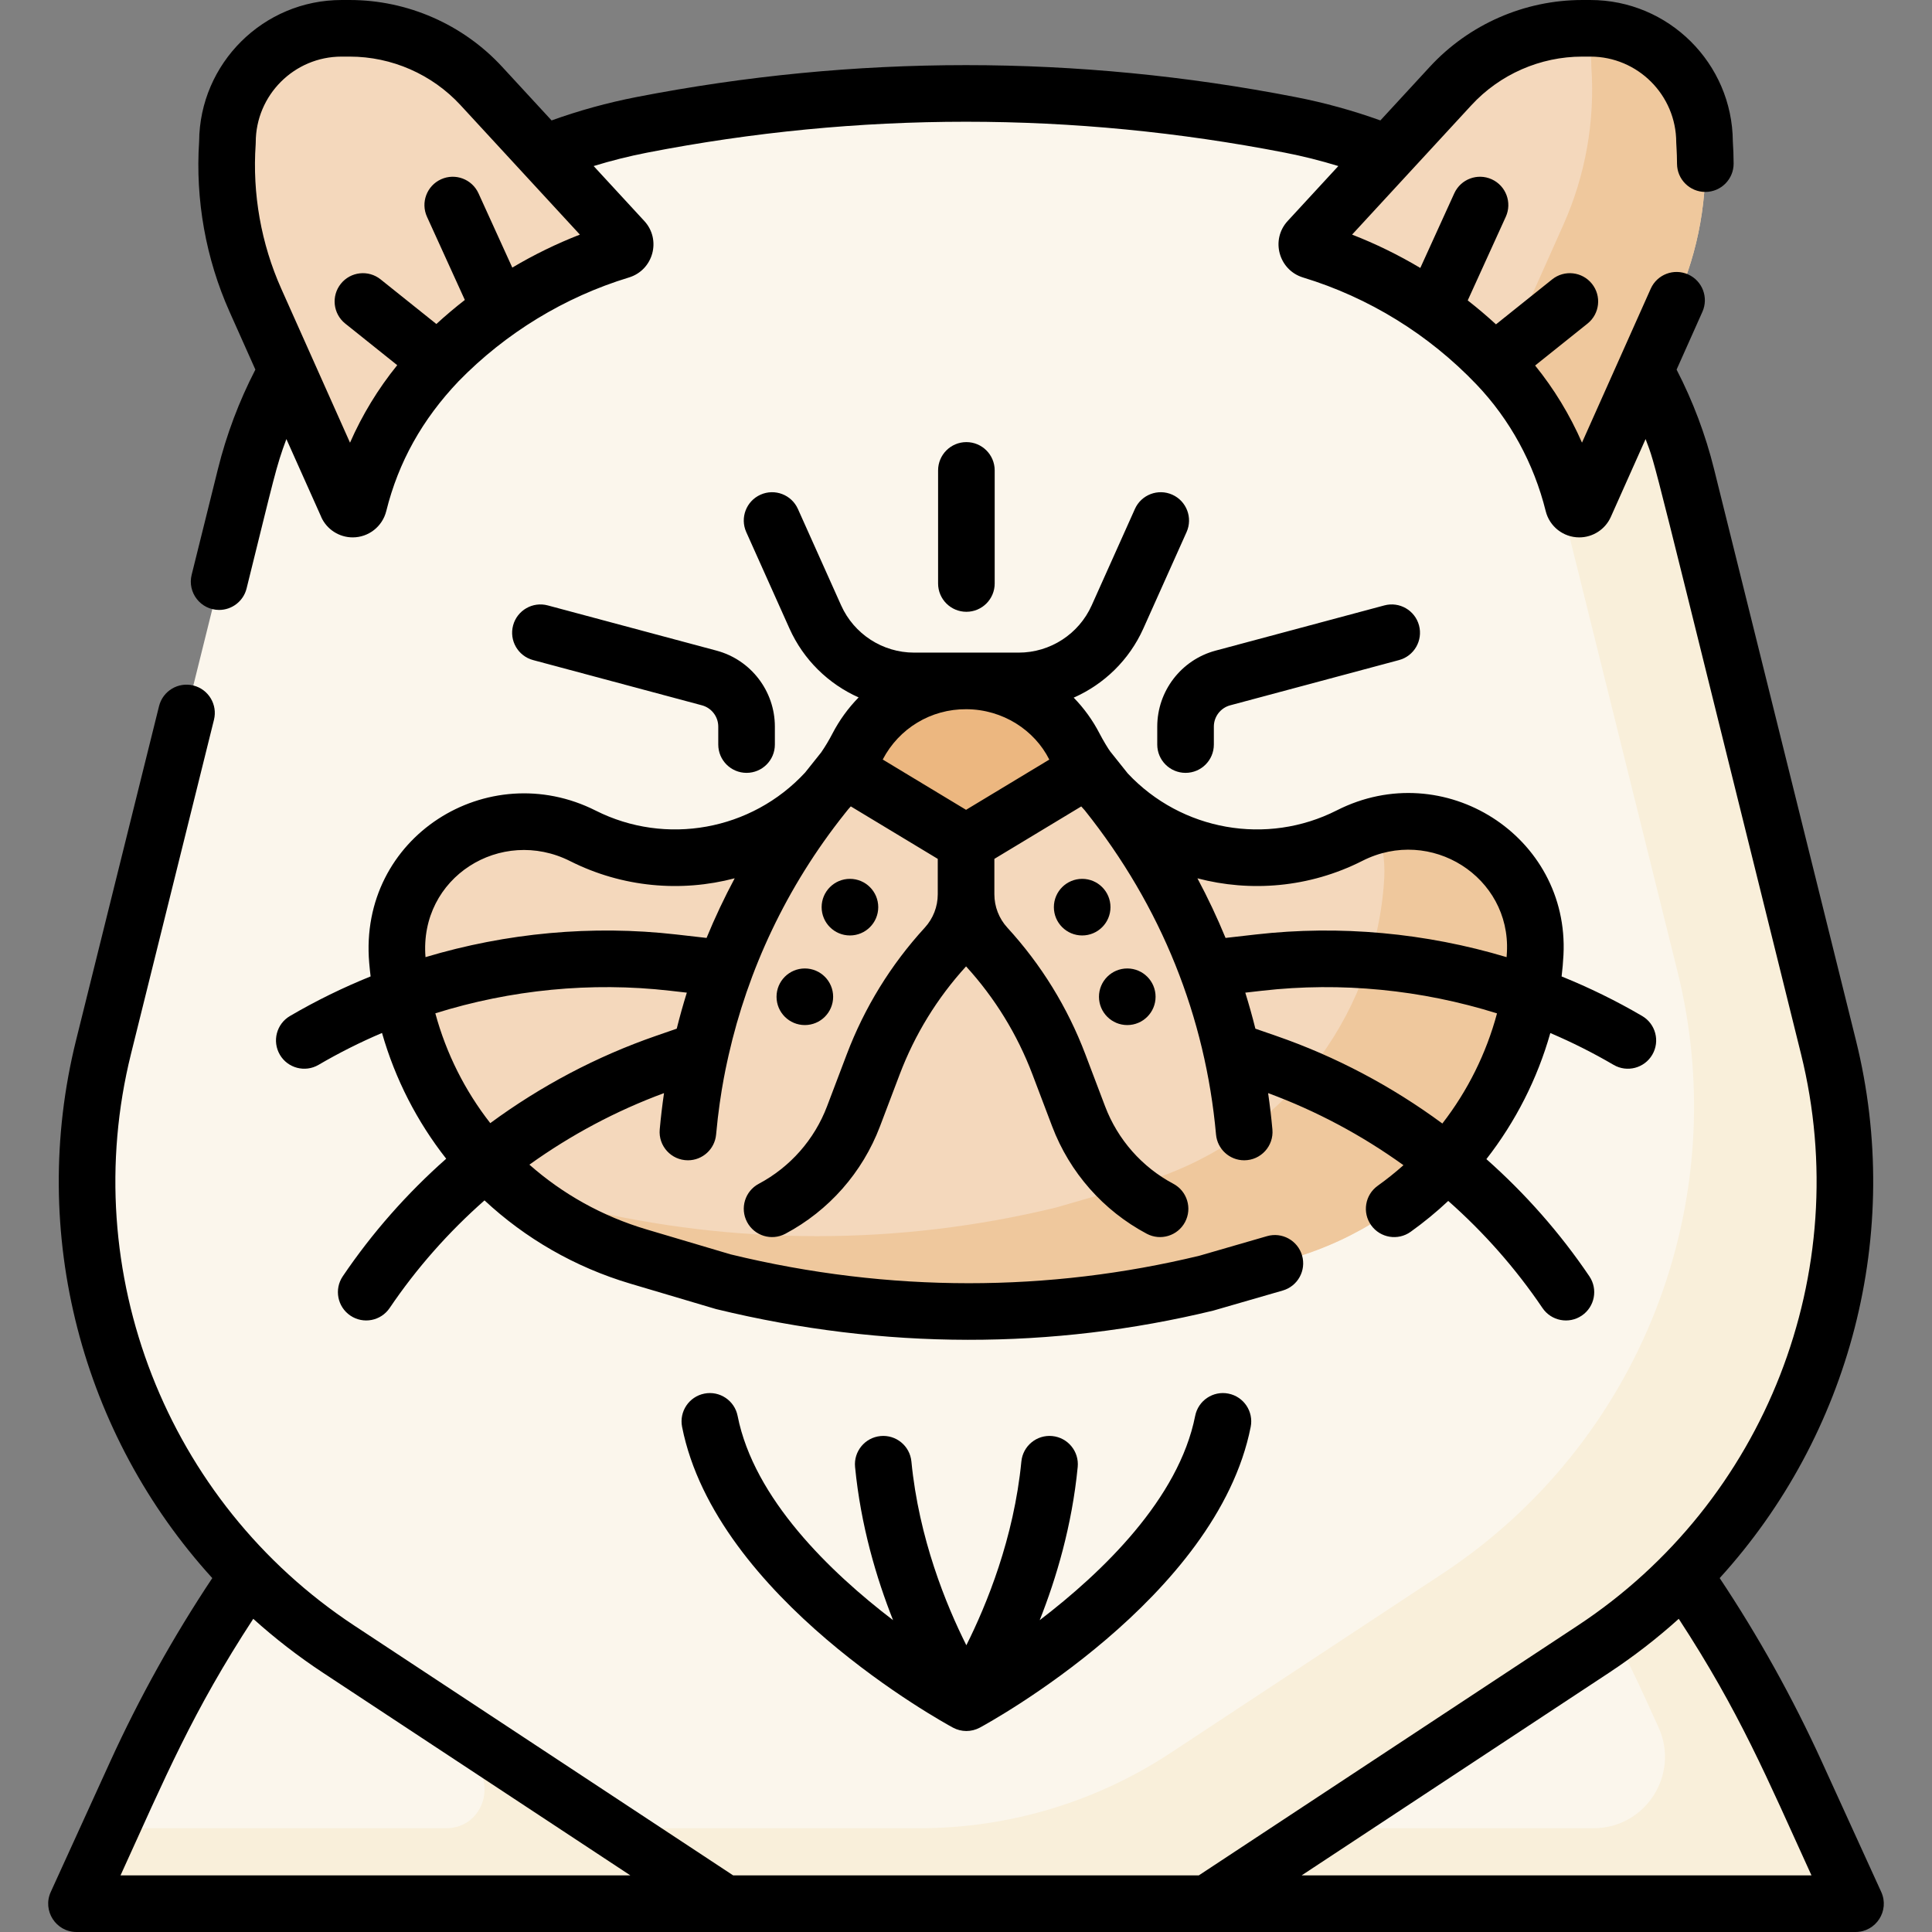 <svg id="Capa_1" enable-background="new 0 0 512 512" height="512" viewBox="0 0 512 512" width="512" xmlns="http://www.w3.org/2000/svg"><rect x="0" y="0" width="512" height="512" fill="#808080" stroke="none"/><g><path d="m422.257 437.045c52.491-34.606 77.457-98.549 62.302-159.567l-37.587-151.336c-2.43-9.786-6.141-19.16-11.003-27.892l-15.932 35.68c-.643 1.44-2.744 1.254-3.124-.276-3.444-13.865-10.368-26.652-20.236-36.982-13.643-14.282-30.481-24.628-49.158-30.309-1.178-.358-1.589-1.81-.755-2.715l21.139-22.927c-8.351-3.328-17.034-5.889-25.945-7.625-56.771-11.062-115.145-11.062-171.916 0-8.911 1.736-17.593 4.297-25.945 7.625l21.141 22.93c.834.904.422 2.354-.754 2.712-18.319 5.571-34.868 15.63-48.369 29.488-10.22 10.491-17.488 23.548-21.019 37.762l-.01.041c-.38 1.531-2.481 1.716-3.124.276l-15.933-35.68c-4.862 8.733-8.573 18.107-11.003 27.892l-37.587 151.336c-15.155 61.018 9.811 124.96 62.302 159.567l102.316 67.455h63.942 63.942z" fill="#fbf6ec"/><path d="m422.257 437.045c52.491-34.606 77.457-98.549 62.302-159.567l-37.587-151.336c-2.43-9.786-6.141-19.16-11.003-27.892l-15.932 35.68c-.641 1.435-2.742 1.262-3.121-.264-1.818-7.327-4.609-14.352-8.292-20.873l35.935 144.685c15.155 61.018-9.811 124.961-62.302 159.567l-72.022 47.483c-19.761 13.028-42.911 19.973-66.58 19.973h-81.934l30.336 20h127.883z" fill="#f9efda"/><path d="m288.348 203.858c-1.332-1.922-2.543-3.933-3.622-6.024-5.517-10.687-16.596-17.344-28.622-17.383-12.126-.039-23.287 6.675-28.863 17.443-1.069 2.064-2.266 4.051-3.581 5.951l32.356 19.528z" fill="#ecb780"/><path d="m65.845 417.443c-11.452 16.569-21.436 34.143-29.821 52.526l-15.75 34.531h171.783l-102.316-67.455c-8.75-5.769-16.735-12.353-23.896-19.602z" fill="#fbf6ec"/><path d="m475.974 469.968c-8.384-18.383-18.369-35.957-29.821-52.526-7.162 7.249-15.146 13.833-23.896 19.602l-102.316 67.456h171.783z" fill="#fbf6ec"/><path d="m89.741 437.045c-8.75-5.769-16.734-12.353-23.896-19.602-1.617 2.34-3.205 4.699-4.763 7.079l62.752 41.371c8.399 5.538 4.479 18.607-5.582 18.607h-88.856l-9.122 20h171.783z" fill="#f9efda"/><path d="m475.974 469.968c-8.384-18.383-18.369-35.957-29.821-52.526-5.627 5.695-11.761 10.98-18.376 15.781 2.881 5.501 5.615 11.084 8.196 16.745l3.543 7.767c5.713 12.526-3.442 26.765-17.21 26.765h-72.03l-30.336 20h171.783z" fill="#f9efda"/><path d="m357.657 221.443c-7.382 3.748-15.735 5.86-24.581 5.86-18.54 0-34.912-9.279-44.728-23.445l-32.333 19.514-32.356-19.528c-9.815 14.174-26.192 23.459-44.738 23.459-8.793 0-17.098-2.087-24.448-5.793-23.527-11.862-51.122 5.811-49.237 32.092.022.305.046.61.072.916.068.801.147 1.603.237 2.404l.007.06c4.022 35.821 29.088 65.758 63.645 76.012l22.472 6.668 1.538.373c41.588 10.085 84.985 10.083 126.572-.006l22.46-6.502c34.666-10.035 59.945-39.863 64.16-75.706.094-.802.178-1.604.25-2.406.082-.912.146-1.822.192-2.728 1.306-25.864-26.092-42.967-49.184-31.244z" fill="#f4d8bc"/><path d="m364.609 218.79c1.661 4.206 2.485 8.887 2.232 13.897-.046.906-.11 1.815-.192 2.728-.073.802-.156 1.604-.25 2.406-4.214 35.842-29.494 65.671-64.16 75.706l-22.46 6.502c-41.587 10.089-84.984 10.091-126.572.006l-1.538-.373-15.326-4.548c9.392 8.05 20.518 14.219 32.855 17.88l22.472 6.668 1.538.373c41.588 10.085 84.985 10.083 126.572-.006l22.46-6.502c34.666-10.035 59.945-39.863 64.16-75.706.094-.802.178-1.604.25-2.406.082-.912.146-1.822.192-2.728 1.176-23.304-20.95-39.495-42.233-33.897z" fill="#efc89d"/><path d="m91.961 133.928c.643 1.44 2.744 1.254 3.124-.276l.01-.041c3.53-14.214 10.798-27.271 21.019-37.762 13.501-13.858 30.051-23.917 48.369-29.488 1.177-.358 1.588-1.808.754-2.712l-37.682-40.87c-8.979-9.739-21.622-15.279-34.868-15.279h-2.165c-16.705 0-30.248 13.542-30.248 30.248-.992 14.338 1.554 28.7 7.414 41.824z" fill="#f4d8bc"/><path d="m396.676 96.671c9.869 10.33 16.793 23.117 20.236 36.982.38 1.531 2.481 1.716 3.124.276l24.273-54.358c5.86-13.123 8.406-27.486 7.414-41.824 0-16.705-13.542-30.247-30.247-30.247h-2.165c-13.247 0-25.89 5.54-34.869 15.279l-37.68 40.868c-.834.905-.423 2.357.755 2.715 18.678 5.681 35.516 16.027 49.159 30.309z" fill="#f4d8bc"/><path d="m451.724 37.748c0-16.705-13.542-30.248-30.247-30.248h-1.533c1.152 3.2 1.781 6.65 1.781 10.247.992 14.338-1.554 28.7-7.414 41.824l-16.911 37.868c9.484 10.193 16.154 22.69 19.513 36.213.38 1.531 2.481 1.716 3.124.276l24.273-54.358c5.86-13.122 8.406-27.484 7.414-41.822z" fill="#efc89d"/><path d="m306.683 192.556v4.761c0 4.143 3.358 7.5 7.5 7.5s7.5-3.357 7.5-7.5v-4.761c0-2.638 1.779-4.957 4.327-5.64l44.742-11.988c4.001-1.071 6.375-5.185 5.304-9.186-1.072-4-5.185-6.377-9.186-5.303l-44.742 11.988c-9.094 2.437-15.445 10.715-15.445 20.129z"/><path d="m197.848 204.816c4.142 0 7.5-3.357 7.5-7.5v-4.761c0-9.414-6.351-17.691-15.445-20.128l-44.742-11.988c-3.997-1.072-8.113 1.302-9.186 5.303-1.072 4.001 1.303 8.114 5.304 9.186l44.741 11.988c2.548.683 4.327 3.002 4.327 5.64v4.761c.001 4.142 3.358 7.499 7.501 7.499z"/><path d="m263.604 154.631v-29.968c0-4.143-3.358-7.5-7.5-7.5s-7.5 3.357-7.5 7.5v29.968c0 4.143 3.358 7.5 7.5 7.5s7.5-3.358 7.5-7.5z"/><path d="m195.475 375.223c-.803-4.063-4.75-6.711-8.813-5.902-4.063.804-6.706 4.749-5.902 8.813 8.959 45.311 69.22 78.319 71.78 79.703 2.206 1.184 4.861 1.217 7.128 0 2.561-1.384 62.82-34.393 71.78-79.703.804-4.063-1.839-8.009-5.902-8.813-4.065-.81-8.009 1.839-8.813 5.902-4.346 21.974-24.589 41.449-41.198 54.136 4.397-11.093 8.559-25.062 10.069-40.599.401-4.122-2.616-7.789-6.739-8.19-4.121-.404-7.79 2.617-8.19 6.739-1.976 20.319-9.201 37.964-14.581 48.702-5.374-10.709-12.579-28.31-14.562-48.702-.401-4.122-4.063-7.146-8.19-6.739-4.123.401-7.14 4.068-6.739 8.19 1.511 15.538 5.672 29.507 10.069 40.599-16.61-12.688-36.852-32.162-41.197-54.136z"/><path d="m74.161 279.509c2.089 3.569 6.681 4.78 10.261 2.686 5.425-3.175 11.046-5.996 16.816-8.454 3.493 12.247 9.314 23.537 17.01 33.332-10.381 9.178-19.626 19.647-27.411 31.159-2.32 3.431-1.419 8.094 2.012 10.414 3.417 2.312 8.084 1.433 10.414-2.012 7.132-10.546 15.611-20.13 25.136-28.52 10.776 10.039 23.912 17.692 38.664 22.07 25.196 7.476 22.546 6.696 22.836 6.766 44.48 10.813 89.064 10.697 131.647.368.258-.064 5.512-1.589 18.394-5.317 3.979-1.151 6.271-5.311 5.119-9.289-1.152-3.979-5.309-6.274-9.29-5.119l-17.917 5.187c-39.782 9.623-81.935 9.923-124.231-.361l-22.291-6.614c-11.726-3.479-22.244-9.406-31.034-17.158 10.966-7.868 22.979-14.282 35.675-18.963-.466 3.19-.846 6.401-1.138 9.629-.395 4.371 3.039 8.175 7.479 8.175 3.837 0 7.109-2.93 7.461-6.825 1.1-12.173 3.174-20.207 3.319-21.042 5.083-22.411 15.193-44.474 30.868-64.124 1.191-1.493.517-.666 1.508-1.797l23.046 13.909v9.376c0 3.286-1.222 6.431-3.441 8.854-8.997 9.826-15.955 21.124-20.68 33.581l-5.22 13.763c-3.344 8.814-9.769 16.106-18.09 20.532-3.657 1.945-5.045 6.486-3.1 10.144 1.948 3.664 6.492 5.043 10.143 3.101 11.534-6.134 20.438-16.24 25.072-28.456l5.22-13.763c4.027-10.616 9.948-20.251 17.597-28.639 7.65 8.389 13.57 18.023 17.596 28.639l5.221 13.763c4.634 12.216 13.538 22.322 25.072 28.456 3.658 1.945 8.198.557 10.143-3.101 1.945-3.657.557-8.198-3.1-10.144-8.322-4.426-14.746-11.718-18.09-20.532l-5.22-13.763c-4.725-12.455-11.682-23.754-20.68-33.581-2.22-2.425-3.442-5.568-3.442-8.854v-9.376l23.025-13.896c.314.358.632.713.954 1.063 20.366 25.529 31.954 54.801 34.763 85.888.352 3.896 3.624 6.825 7.461 6.825 4.441 0 7.873-3.806 7.479-8.175-.292-3.228-.671-6.438-1.138-9.629 12.772 4.709 24.851 11.171 35.87 19.102-2.167 1.929-4.443 3.751-6.824 5.453-3.37 2.409-4.148 7.094-1.738 10.463 2.414 3.375 7.099 4.145 10.463 1.738 3.518-2.516 6.844-5.251 9.964-8.182 9.459 8.356 17.883 17.891 24.974 28.377 2.328 3.442 6.994 4.326 10.414 2.012 3.431-2.32 4.332-6.983 2.012-10.414-7.755-11.468-16.959-21.902-27.292-31.054 7.729-9.909 13.505-21.262 16.945-33.414 5.751 2.453 11.354 5.266 16.762 8.431 3.583 2.096 8.174.881 10.261-2.686 2.092-3.575.89-8.169-2.686-10.262-6.857-4.012-13.997-7.51-21.345-10.479.227-1.919.396-3.788.493-5.703 1.589-31.464-31.678-52.722-60.068-38.31-18.542 9.41-41.15 5.41-55.4-9.785l-4.629-5.802c-.484-.608-1.953-3.05-2.843-4.774-1.833-3.551-4.154-6.742-6.859-9.51 8.057-3.549 14.725-9.988 18.459-18.317l11.456-25.557c1.694-3.779.004-8.217-3.776-9.911-3.78-1.693-8.217-.004-9.912 3.776l-11.456 25.556c-3.409 7.605-10.998 12.52-19.332 12.52h-27.735c-8.334 0-15.923-4.914-19.332-12.519l-11.456-25.557c-1.694-3.78-6.133-5.469-9.912-3.776-3.78 1.694-5.47 6.132-3.776 9.911l11.456 25.558c3.713 8.283 10.329 14.696 18.326 18.257-2.743 2.794-5.099 6.022-6.962 9.621-.878 1.696-1.871 3.354-2.952 4.932l-4.266 5.349c-14.236 15.399-36.937 19.451-55.512 10.087-28.573-14.406-62.869 6.949-60.015 40.342.105 1.228.233 2.449.374 3.605-7.354 2.971-14.5 6.472-21.363 10.487-3.576 2.09-4.778 6.684-2.686 10.259zm99.647-4.983c-15.714 5.442-30.526 13.29-43.879 23.116-6.668-8.53-11.659-18.396-14.561-29.105 19.992-6.253 41.259-8.367 62.132-5.989l4.517.514c-.981 3.153-1.874 6.337-2.676 9.548zm82.207-59.914-22.084-13.328c4.302-8.257 12.779-13.403 22.148-13.334 9.678.031 18.096 5.552 21.995 13.349zm126.224 83.131c-13.389-9.873-28.248-17.756-44.016-23.217l-5.533-1.916c-.802-3.211-1.695-6.395-2.676-9.548l4.517-.515c20.893-2.378 42.183-.257 62.193 6.01-2.844 10.62-7.79 20.547-14.485 29.186zm-21.187-69.612c18.14-9.209 39.303 4.272 38.298 24.177-.023.448-.051.896-.084 1.346-21.432-6.425-44.139-8.546-66.433-6.01l-8.049.917c-2.215-5.382-4.702-10.653-7.452-15.796 13.976 3.681 29.61 2.527 43.72-4.634zm-209.954.077c13.842 6.978 29.404 8.297 43.605 4.547-2.752 5.146-5.24 10.42-7.457 15.805l-8.049-.917c-22.296-2.539-45.002-.417-66.435 6.009-1.711-21.199 20.026-34.676 38.336-25.444z"/><circle cx="225.242" cy="240.406" r="7.5"/><circle cx="213.29" cy="264.153" r="7.5"/><circle cx="286.788" cy="240.406" r="7.5"/><circle cx="298.74" cy="264.153" r="7.5"/><path d="m13.451 501.388c-2.257 4.946 1.352 10.612 6.823 10.612h471.449c5.439 0 9.095-5.635 6.824-10.612l-15.75-34.532c-7.69-16.859-16.78-33.197-27.062-48.646 34.49-37.88 48.829-91.296 36.102-142.539l-37.587-151.336c-2.273-9.153-5.61-18.012-9.934-26.386l6.841-15.32c1.689-3.782-.008-8.217-3.79-9.906-3.784-1.687-8.217.008-9.906 3.791-2.958 6.624-17.225 38.574-18.215 40.792-3.219-7.357-7.397-14.24-12.419-20.441l13.889-11.115c3.234-2.588 3.758-7.308 1.17-10.542-2.587-3.232-7.307-3.758-10.542-1.169l-14.89 11.916c-2.413-2.217-4.911-4.333-7.487-6.344l10.085-22.161c1.716-3.77.05-8.217-3.72-9.933-3.771-1.719-8.218-.052-9.933 3.72l-8.999 19.774c-5.768-3.439-11.816-6.4-18.078-8.838 13.313-14.44-8.577 9.302 31.633-34.31 7.539-8.175 18.238-12.863 29.356-12.863h2.165c12.543 0 22.748 10.204 22.748 22.747 0 .783.192 2.331.208 5.654.021 4.13 3.375 7.463 7.499 7.463 4.157 0 7.522-3.38 7.501-7.537-.01-1.939-.08-3.905-.209-5.847-.144-20.692-17.021-37.48-37.747-37.48h-2.165c-15.295 0-30.015 6.45-40.383 17.695l-13.108 14.218c-7.302-2.624-14.825-4.698-22.428-6.18-57.99-11.3-116.796-11.3-174.785 0-7.603 1.482-15.126 3.555-22.428 6.18l-13.109-14.218c-10.369-11.245-25.088-17.695-40.384-17.695h-2.165c-20.725 0-37.602 16.787-37.746 37.479-1.026 15.427 1.761 31.033 8.065 45.149l6.841 15.32c-4.324 8.374-7.662 17.232-9.934 26.386l-6.953 27.994c-1.172 4.72 2.398 9.31 7.285 9.31 3.365 0 6.425-2.281 7.273-5.694 7.368-29.666 7.766-32.149 10.549-39.589 9.906 22.184 9.213 20.533 9.213 20.633 1.482 3.317 4.774 5.423 8.359 5.423 4.183 0 7.87-2.842 8.901-6.992 3.23-13.004 9.552-24.287 19.168-34.394 12.495-12.805 28.097-22.31 45.126-27.489 6.484-1.975 8.651-10.017 4.083-14.971l-13.425-14.561c4.653-1.432 9.384-2.619 14.15-3.548 56.086-10.928 112.961-10.928 169.047 0 4.766.929 9.496 2.116 14.15 3.548l-13.424 14.56c-4.577 4.964-2.386 13.003 4.087 14.975 17.4 5.292 33.278 15.083 45.918 28.313 8.87 9.285 15.226 20.907 18.381 33.611 1.012 4.074 4.677 6.949 8.891 6.949 3.584 0 6.877-2.105 8.36-5.425l9.213-20.632c2.973 7.949.28-1.755 41.183 162.931 14.361 57.821-9.41 118.703-59.151 151.497l-100.44 66.217h-123.384l-100.438-66.217c-49.741-32.794-73.512-93.676-59.151-151.497l21.99-88.538c.999-4.02-1.451-8.088-5.471-9.087-4.018-.995-8.088 1.451-9.086 5.472l-21.99 88.538c-12.728 51.243 1.611 104.658 36.101 142.539-10.282 15.449-19.372 31.786-27.062 48.645zm85.356-370.523.002.004v.002zm36.955-59.951-8.954-19.677c-1.716-3.771-6.163-5.438-9.933-3.72-3.77 1.716-5.436 6.163-3.72 9.933l10.03 22.04c-2.597 2.019-5.115 4.146-7.545 6.374l-14.777-11.825c-3.234-2.59-7.954-2.064-10.542 1.169-2.588 3.234-2.064 7.954 1.17 10.542l13.777 11.025c-5.07 6.261-9.277 13.173-12.511 20.542-.998-2.234-15.244-34.138-18.221-40.805-5.339-11.956-7.684-25.183-6.781-38.248.012-.172.018-.345.018-.518.001-12.542 10.205-22.746 22.748-22.746h2.165c11.119 0 21.818 4.688 29.355 12.863 63.063 68.397-12.926-14.019 31.634 34.31-6.2 2.415-12.193 5.343-17.913 8.741zm290.624 372.393c6.586-4.342 12.76-9.129 18.5-14.302 16.135 24.718 23.289 41.934 35.174 67.995h-135.117zm-359.273-14.303c5.74 5.173 11.914 9.96 18.5 14.302l81.442 53.694h-135.117c11.989-26.288 19.046-43.287 35.175-67.996z"/></g></svg>